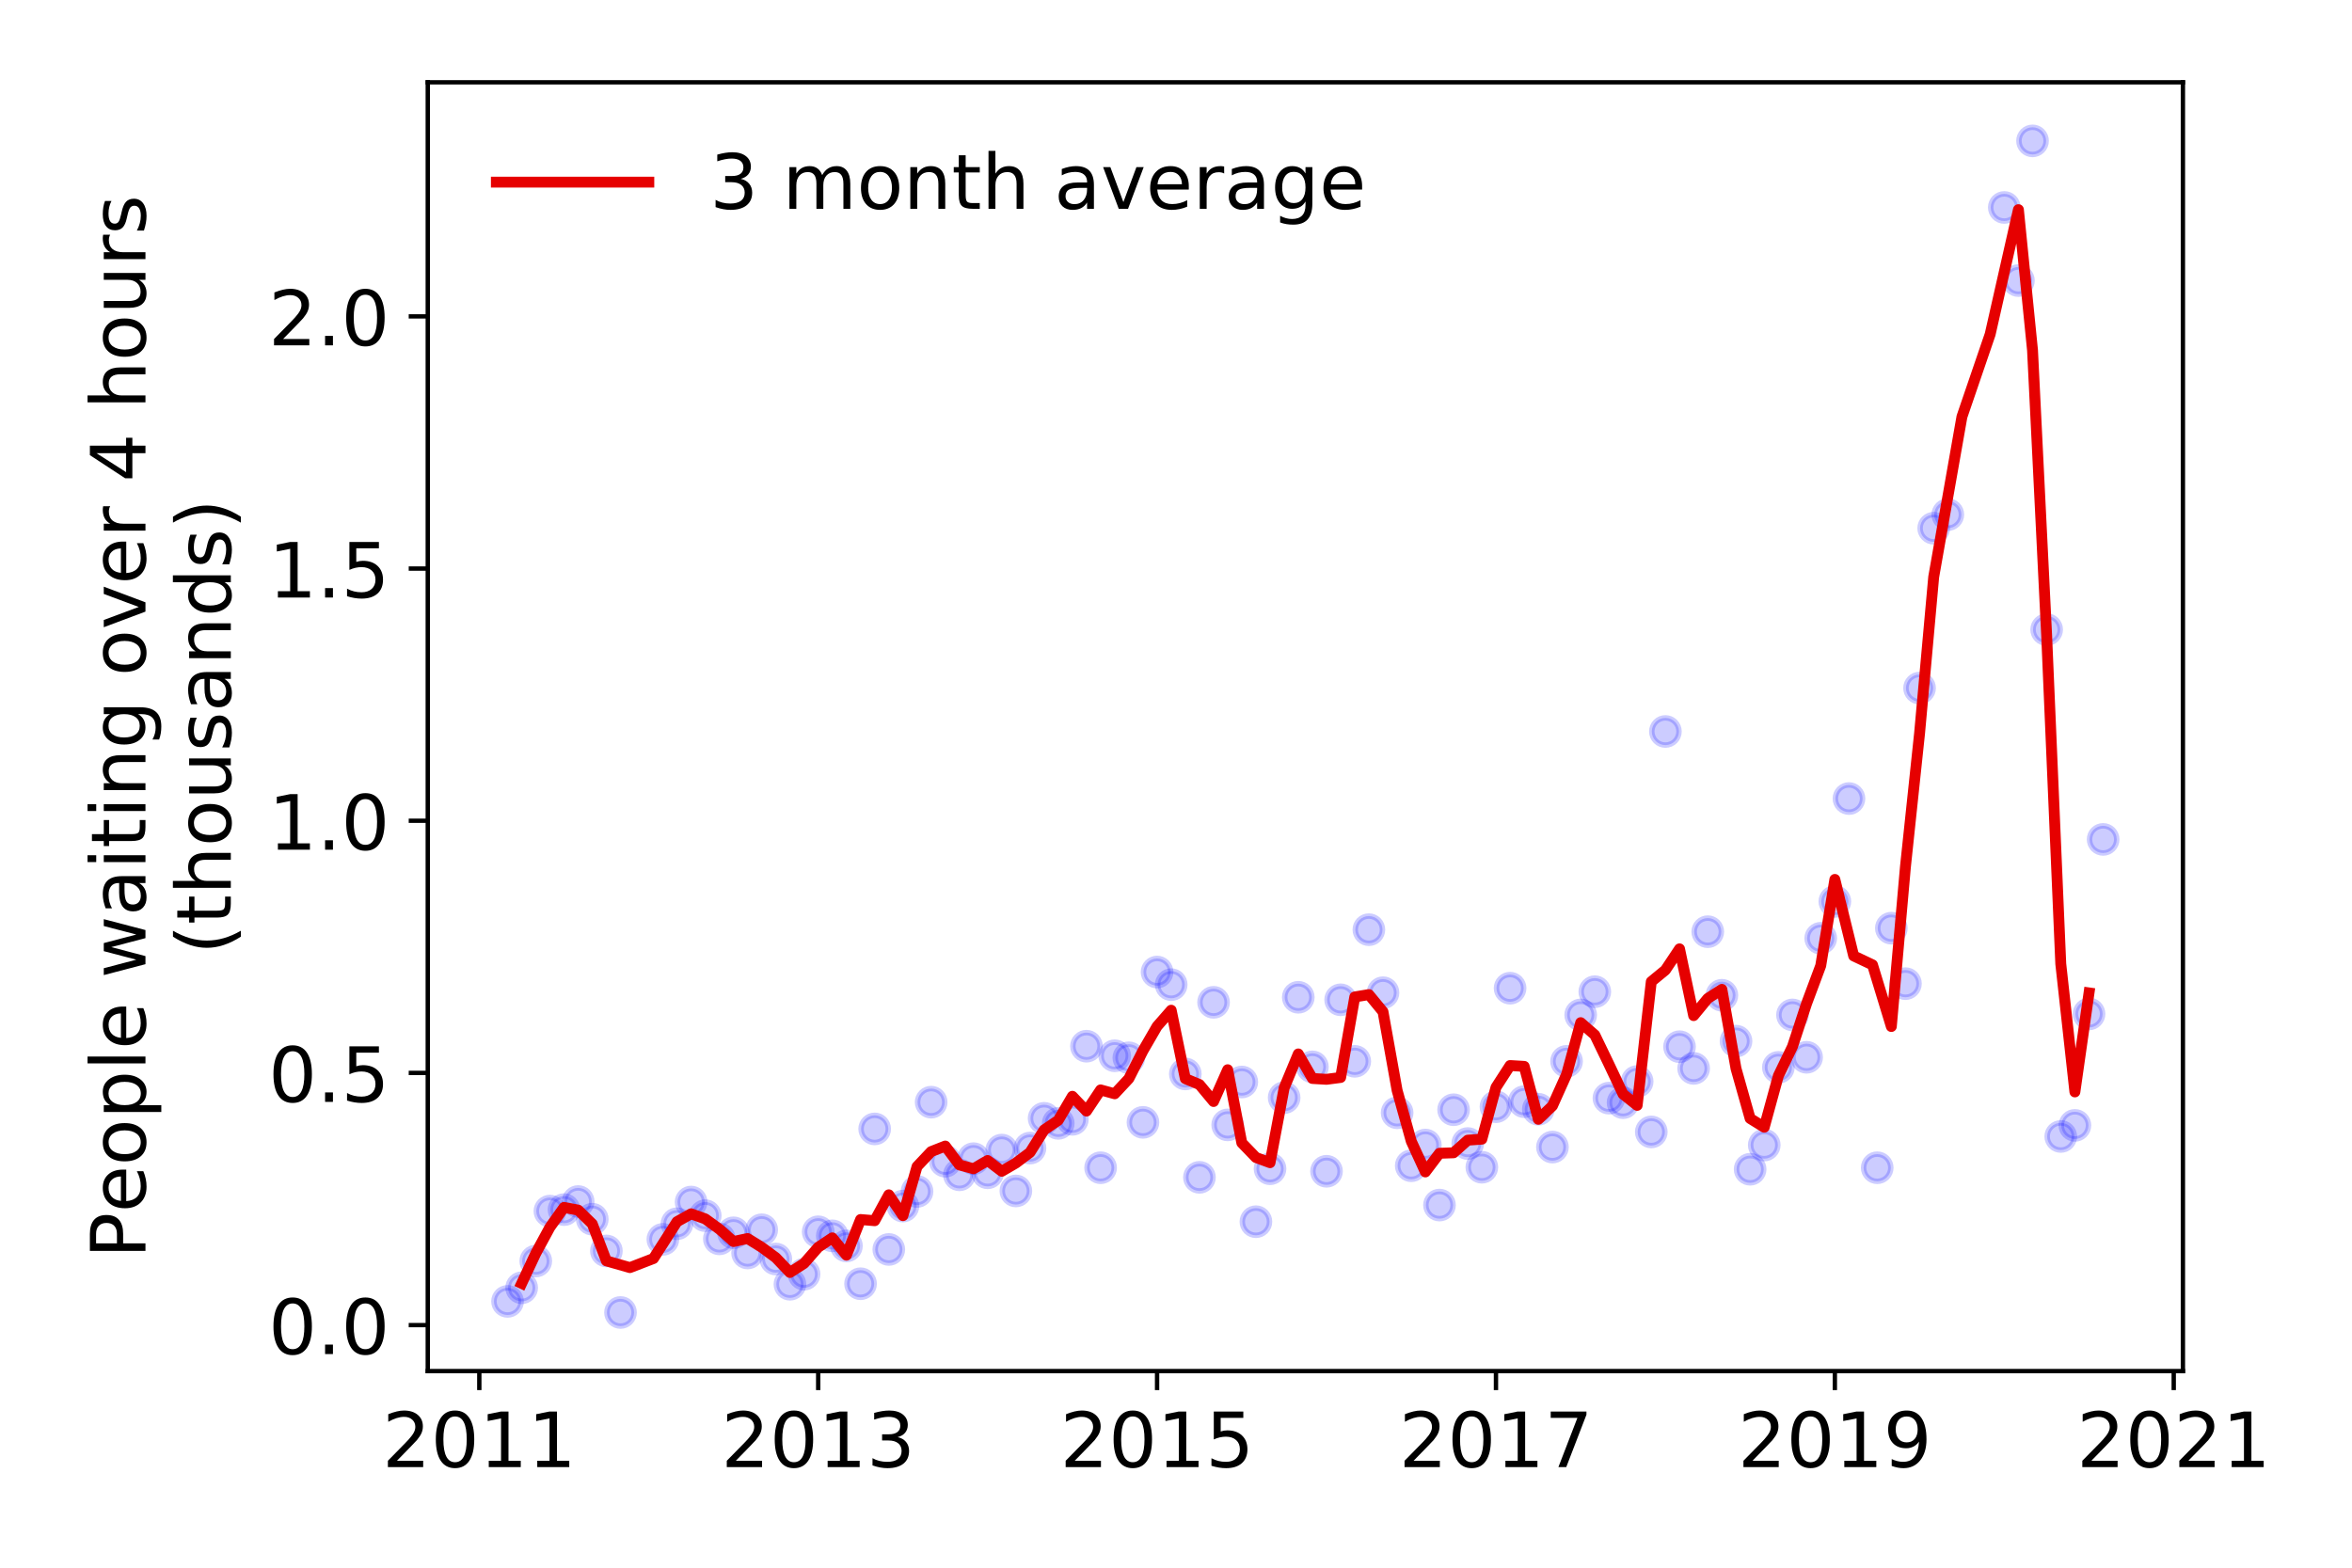 <?xml version="1.0" encoding="utf-8" standalone="no"?>
<!DOCTYPE svg PUBLIC "-//W3C//DTD SVG 1.1//EN"
  "http://www.w3.org/Graphics/SVG/1.1/DTD/svg11.dtd">
<!-- Created with matplotlib (https://matplotlib.org/) -->
<svg height="288pt" version="1.1" viewBox="0 0 432 288" width="432pt" xmlns="http://www.w3.org/2000/svg" xmlns:xlink="http://www.w3.org/1999/xlink">
 <defs>
  <style type="text/css">
*{stroke-linecap:butt;stroke-linejoin:round;}
  </style>
 </defs>
 <g id="figure_1">
  <g id="patch_1">
   <path d="M 0 288 
L 432 288 
L 432 0 
L 0 0 
z
" style="fill:#ffffff;"/>
  </g>
  <g id="axes_1">
   <g id="patch_2">
    <path d="M 78.57 251.88 
L 400.943 251.88 
L 400.943 15.12 
L 78.57 15.12 
z
" style="fill:#ffffff;"/>
   </g>
   <g id="matplotlib.axis_1">
    <g id="xtick_1">
     <g id="line2d_1">
      <defs>
       <path d="M 0 0 
L 0 3.5 
" id="mfd1fd89245" style="stroke:#000000;stroke-width:0.8;"/>
      </defs>
      <g>
       <use style="stroke:#000000;stroke-width:0.8;" x="88.036" xlink:href="#mfd1fd89245" y="251.88"/>
      </g>
     </g>
     <g id="text_1">
      <!-- 2011 -->
      <defs>
       <path d="M 19.188 8.297 
L 53.609 8.297 
L 53.609 0 
L 7.328 0 
L 7.328 8.297 
Q 12.938 14.109 22.625 23.891 
Q 32.328 33.688 34.812 36.531 
Q 39.547 41.844 41.422 45.531 
Q 43.312 49.219 43.312 52.781 
Q 43.312 58.594 39.234 62.25 
Q 35.156 65.922 28.609 65.922 
Q 23.969 65.922 18.812 64.312 
Q 13.672 62.703 7.812 59.422 
L 7.812 69.391 
Q 13.766 71.781 18.938 73 
Q 24.125 74.219 28.422 74.219 
Q 39.75 74.219 46.484 68.547 
Q 53.219 62.891 53.219 53.422 
Q 53.219 48.922 51.531 44.891 
Q 49.859 40.875 45.406 35.406 
Q 44.188 33.984 37.641 27.219 
Q 31.109 20.453 19.188 8.297 
z
" id="DejaVuSans-50"/>
       <path d="M 31.781 66.406 
Q 24.172 66.406 20.328 58.906 
Q 16.5 51.422 16.5 36.375 
Q 16.5 21.391 20.328 13.891 
Q 24.172 6.391 31.781 6.391 
Q 39.453 6.391 43.281 13.891 
Q 47.125 21.391 47.125 36.375 
Q 47.125 51.422 43.281 58.906 
Q 39.453 66.406 31.781 66.406 
z
M 31.781 74.219 
Q 44.047 74.219 50.516 64.516 
Q 56.984 54.828 56.984 36.375 
Q 56.984 17.969 50.516 8.266 
Q 44.047 -1.422 31.781 -1.422 
Q 19.531 -1.422 13.062 8.266 
Q 6.594 17.969 6.594 36.375 
Q 6.594 54.828 13.062 64.516 
Q 19.531 74.219 31.781 74.219 
z
" id="DejaVuSans-48"/>
       <path d="M 12.406 8.297 
L 28.516 8.297 
L 28.516 63.922 
L 10.984 60.406 
L 10.984 69.391 
L 28.422 72.906 
L 38.281 72.906 
L 38.281 8.297 
L 54.391 8.297 
L 54.391 0 
L 12.406 0 
z
" id="DejaVuSans-49"/>
      </defs>
      <g transform="translate(70.221 269.518)scale(0.14 -0.14)">
       <use xlink:href="#DejaVuSans-50"/>
       <use x="63.623" xlink:href="#DejaVuSans-48"/>
       <use x="127.246" xlink:href="#DejaVuSans-49"/>
       <use x="190.869" xlink:href="#DejaVuSans-49"/>
      </g>
     </g>
    </g>
    <g id="xtick_2">
     <g id="line2d_2">
      <g>
       <use style="stroke:#000000;stroke-width:0.8;" x="150.281" xlink:href="#mfd1fd89245" y="251.88"/>
      </g>
     </g>
     <g id="text_2">
      <!-- 2013 -->
      <defs>
       <path d="M 40.578 39.312 
Q 47.656 37.797 51.625 33 
Q 55.609 28.219 55.609 21.188 
Q 55.609 10.406 48.188 4.484 
Q 40.766 -1.422 27.094 -1.422 
Q 22.516 -1.422 17.656 -0.516 
Q 12.797 0.391 7.625 2.203 
L 7.625 11.719 
Q 11.719 9.328 16.594 8.109 
Q 21.484 6.891 26.812 6.891 
Q 36.078 6.891 40.938 10.547 
Q 45.797 14.203 45.797 21.188 
Q 45.797 27.641 41.281 31.266 
Q 36.766 34.906 28.719 34.906 
L 20.219 34.906 
L 20.219 43.016 
L 29.109 43.016 
Q 36.375 43.016 40.234 45.922 
Q 44.094 48.828 44.094 54.297 
Q 44.094 59.906 40.109 62.906 
Q 36.141 65.922 28.719 65.922 
Q 24.656 65.922 20.016 65.031 
Q 15.375 64.156 9.812 62.312 
L 9.812 71.094 
Q 15.438 72.656 20.344 73.438 
Q 25.25 74.219 29.594 74.219 
Q 40.828 74.219 47.359 69.109 
Q 53.906 64.016 53.906 55.328 
Q 53.906 49.266 50.438 45.094 
Q 46.969 40.922 40.578 39.312 
z
" id="DejaVuSans-51"/>
      </defs>
      <g transform="translate(132.466 269.518)scale(0.14 -0.14)">
       <use xlink:href="#DejaVuSans-50"/>
       <use x="63.623" xlink:href="#DejaVuSans-48"/>
       <use x="127.246" xlink:href="#DejaVuSans-49"/>
       <use x="190.869" xlink:href="#DejaVuSans-51"/>
      </g>
     </g>
    </g>
    <g id="xtick_3">
     <g id="line2d_3">
      <g>
       <use style="stroke:#000000;stroke-width:0.8;" x="212.525" xlink:href="#mfd1fd89245" y="251.88"/>
      </g>
     </g>
     <g id="text_3">
      <!-- 2015 -->
      <defs>
       <path d="M 10.797 72.906 
L 49.516 72.906 
L 49.516 64.594 
L 19.828 64.594 
L 19.828 46.734 
Q 21.969 47.469 24.109 47.828 
Q 26.266 48.188 28.422 48.188 
Q 40.625 48.188 47.75 41.5 
Q 54.891 34.812 54.891 23.391 
Q 54.891 11.625 47.562 5.094 
Q 40.234 -1.422 26.906 -1.422 
Q 22.312 -1.422 17.547 -0.641 
Q 12.797 0.141 7.719 1.703 
L 7.719 11.625 
Q 12.109 9.234 16.797 8.062 
Q 21.484 6.891 26.703 6.891 
Q 35.156 6.891 40.078 11.328 
Q 45.016 15.766 45.016 23.391 
Q 45.016 31 40.078 35.438 
Q 35.156 39.891 26.703 39.891 
Q 22.75 39.891 18.812 39.016 
Q 14.891 38.141 10.797 36.281 
z
" id="DejaVuSans-53"/>
      </defs>
      <g transform="translate(194.71 269.518)scale(0.14 -0.14)">
       <use xlink:href="#DejaVuSans-50"/>
       <use x="63.623" xlink:href="#DejaVuSans-48"/>
       <use x="127.246" xlink:href="#DejaVuSans-49"/>
       <use x="190.869" xlink:href="#DejaVuSans-53"/>
      </g>
     </g>
    </g>
    <g id="xtick_4">
     <g id="line2d_4">
      <g>
       <use style="stroke:#000000;stroke-width:0.8;" x="274.769" xlink:href="#mfd1fd89245" y="251.88"/>
      </g>
     </g>
     <g id="text_4">
      <!-- 2017 -->
      <defs>
       <path d="M 8.203 72.906 
L 55.078 72.906 
L 55.078 68.703 
L 28.609 0 
L 18.312 0 
L 43.219 64.594 
L 8.203 64.594 
z
" id="DejaVuSans-55"/>
      </defs>
      <g transform="translate(256.954 269.518)scale(0.14 -0.14)">
       <use xlink:href="#DejaVuSans-50"/>
       <use x="63.623" xlink:href="#DejaVuSans-48"/>
       <use x="127.246" xlink:href="#DejaVuSans-49"/>
       <use x="190.869" xlink:href="#DejaVuSans-55"/>
      </g>
     </g>
    </g>
    <g id="xtick_5">
     <g id="line2d_5">
      <g>
       <use style="stroke:#000000;stroke-width:0.8;" x="337.013" xlink:href="#mfd1fd89245" y="251.88"/>
      </g>
     </g>
     <g id="text_5">
      <!-- 2019 -->
      <defs>
       <path d="M 10.984 1.516 
L 10.984 10.5 
Q 14.703 8.734 18.5 7.812 
Q 22.312 6.891 25.984 6.891 
Q 35.75 6.891 40.891 13.453 
Q 46.047 20.016 46.781 33.406 
Q 43.953 29.203 39.594 26.953 
Q 35.25 24.703 29.984 24.703 
Q 19.047 24.703 12.672 31.312 
Q 6.297 37.938 6.297 49.422 
Q 6.297 60.641 12.938 67.422 
Q 19.578 74.219 30.609 74.219 
Q 43.266 74.219 49.922 64.516 
Q 56.594 54.828 56.594 36.375 
Q 56.594 19.141 48.406 8.859 
Q 40.234 -1.422 26.422 -1.422 
Q 22.703 -1.422 18.891 -0.688 
Q 15.094 0.047 10.984 1.516 
z
M 30.609 32.422 
Q 37.25 32.422 41.125 36.953 
Q 45.016 41.5 45.016 49.422 
Q 45.016 57.281 41.125 61.844 
Q 37.25 66.406 30.609 66.406 
Q 23.969 66.406 20.094 61.844 
Q 16.219 57.281 16.219 49.422 
Q 16.219 41.5 20.094 36.953 
Q 23.969 32.422 30.609 32.422 
z
" id="DejaVuSans-57"/>
      </defs>
      <g transform="translate(319.198 269.518)scale(0.14 -0.14)">
       <use xlink:href="#DejaVuSans-50"/>
       <use x="63.623" xlink:href="#DejaVuSans-48"/>
       <use x="127.246" xlink:href="#DejaVuSans-49"/>
       <use x="190.869" xlink:href="#DejaVuSans-57"/>
      </g>
     </g>
    </g>
    <g id="xtick_6">
     <g id="line2d_6">
      <g>
       <use style="stroke:#000000;stroke-width:0.8;" x="399.257" xlink:href="#mfd1fd89245" y="251.88"/>
      </g>
     </g>
     <g id="text_6">
      <!-- 2021 -->
      <g transform="translate(381.442 269.518)scale(0.14 -0.14)">
       <use xlink:href="#DejaVuSans-50"/>
       <use x="63.623" xlink:href="#DejaVuSans-48"/>
       <use x="127.246" xlink:href="#DejaVuSans-50"/>
       <use x="190.869" xlink:href="#DejaVuSans-49"/>
      </g>
     </g>
    </g>
   </g>
   <g id="matplotlib.axis_2">
    <g id="ytick_1">
     <g id="line2d_7">
      <defs>
       <path d="M 0 0 
L -3.5 0 
" id="mcc44b2d592" style="stroke:#000000;stroke-width:0.8;"/>
      </defs>
      <g>
       <use style="stroke:#000000;stroke-width:0.8;" x="78.57" xlink:href="#mcc44b2d592" y="243.435"/>
      </g>
     </g>
     <g id="text_7">
      <!-- 0.0 -->
      <defs>
       <path d="M 10.688 12.406 
L 21 12.406 
L 21 0 
L 10.688 0 
z
" id="DejaVuSans-46"/>
      </defs>
      <g transform="translate(49.306 248.753)scale(0.14 -0.14)">
       <use xlink:href="#DejaVuSans-48"/>
       <use x="63.623" xlink:href="#DejaVuSans-46"/>
       <use x="95.41" xlink:href="#DejaVuSans-48"/>
      </g>
     </g>
    </g>
    <g id="ytick_2">
     <g id="line2d_8">
      <g>
       <use style="stroke:#000000;stroke-width:0.8;" x="78.57" xlink:href="#mcc44b2d592" y="197.107"/>
      </g>
     </g>
     <g id="text_8">
      <!-- 0.5 -->
      <g transform="translate(49.306 202.426)scale(0.14 -0.14)">
       <use xlink:href="#DejaVuSans-48"/>
       <use x="63.623" xlink:href="#DejaVuSans-46"/>
       <use x="95.41" xlink:href="#DejaVuSans-53"/>
      </g>
     </g>
    </g>
    <g id="ytick_3">
     <g id="line2d_9">
      <g>
       <use style="stroke:#000000;stroke-width:0.8;" x="78.57" xlink:href="#mcc44b2d592" y="150.78"/>
      </g>
     </g>
     <g id="text_9">
      <!-- 1.0 -->
      <g transform="translate(49.306 156.099)scale(0.14 -0.14)">
       <use xlink:href="#DejaVuSans-49"/>
       <use x="63.623" xlink:href="#DejaVuSans-46"/>
       <use x="95.41" xlink:href="#DejaVuSans-48"/>
      </g>
     </g>
    </g>
    <g id="ytick_4">
     <g id="line2d_10">
      <g>
       <use style="stroke:#000000;stroke-width:0.8;" x="78.57" xlink:href="#mcc44b2d592" y="104.453"/>
      </g>
     </g>
     <g id="text_10">
      <!-- 1.5 -->
      <g transform="translate(49.306 109.772)scale(0.14 -0.14)">
       <use xlink:href="#DejaVuSans-49"/>
       <use x="63.623" xlink:href="#DejaVuSans-46"/>
       <use x="95.41" xlink:href="#DejaVuSans-53"/>
      </g>
     </g>
    </g>
    <g id="ytick_5">
     <g id="line2d_11">
      <g>
       <use style="stroke:#000000;stroke-width:0.8;" x="78.57" xlink:href="#mcc44b2d592" y="58.126"/>
      </g>
     </g>
     <g id="text_11">
      <!-- 2.0 -->
      <g transform="translate(49.306 63.444)scale(0.14 -0.14)">
       <use xlink:href="#DejaVuSans-50"/>
       <use x="63.623" xlink:href="#DejaVuSans-46"/>
       <use x="95.41" xlink:href="#DejaVuSans-48"/>
      </g>
     </g>
    </g>
    <g id="text_12">
     <!-- People waiting over 4 hours -->
     <defs>
      <path d="M 19.672 64.797 
L 19.672 37.406 
L 32.078 37.406 
Q 38.969 37.406 42.719 40.969 
Q 46.484 44.531 46.484 51.125 
Q 46.484 57.672 42.719 61.234 
Q 38.969 64.797 32.078 64.797 
z
M 9.812 72.906 
L 32.078 72.906 
Q 44.344 72.906 50.609 67.359 
Q 56.891 61.812 56.891 51.125 
Q 56.891 40.328 50.609 34.812 
Q 44.344 29.297 32.078 29.297 
L 19.672 29.297 
L 19.672 0 
L 9.812 0 
z
" id="DejaVuSans-80"/>
      <path d="M 56.203 29.594 
L 56.203 25.203 
L 14.891 25.203 
Q 15.484 15.922 20.484 11.062 
Q 25.484 6.203 34.422 6.203 
Q 39.594 6.203 44.453 7.469 
Q 49.312 8.734 54.109 11.281 
L 54.109 2.781 
Q 49.266 0.734 44.188 -0.344 
Q 39.109 -1.422 33.891 -1.422 
Q 20.797 -1.422 13.156 6.188 
Q 5.516 13.812 5.516 26.812 
Q 5.516 40.234 12.766 48.109 
Q 20.016 56 32.328 56 
Q 43.359 56 49.781 48.891 
Q 56.203 41.797 56.203 29.594 
z
M 47.219 32.234 
Q 47.125 39.594 43.094 43.984 
Q 39.062 48.391 32.422 48.391 
Q 24.906 48.391 20.391 44.141 
Q 15.875 39.891 15.188 32.172 
z
" id="DejaVuSans-101"/>
      <path d="M 30.609 48.391 
Q 23.391 48.391 19.188 42.75 
Q 14.984 37.109 14.984 27.297 
Q 14.984 17.484 19.156 11.844 
Q 23.344 6.203 30.609 6.203 
Q 37.797 6.203 41.984 11.859 
Q 46.188 17.531 46.188 27.297 
Q 46.188 37.016 41.984 42.703 
Q 37.797 48.391 30.609 48.391 
z
M 30.609 56 
Q 42.328 56 49.016 48.375 
Q 55.719 40.766 55.719 27.297 
Q 55.719 13.875 49.016 6.219 
Q 42.328 -1.422 30.609 -1.422 
Q 18.844 -1.422 12.172 6.219 
Q 5.516 13.875 5.516 27.297 
Q 5.516 40.766 12.172 48.375 
Q 18.844 56 30.609 56 
z
" id="DejaVuSans-111"/>
      <path d="M 18.109 8.203 
L 18.109 -20.797 
L 9.078 -20.797 
L 9.078 54.688 
L 18.109 54.688 
L 18.109 46.391 
Q 20.953 51.266 25.266 53.625 
Q 29.594 56 35.594 56 
Q 45.562 56 51.781 48.094 
Q 58.016 40.188 58.016 27.297 
Q 58.016 14.406 51.781 6.484 
Q 45.562 -1.422 35.594 -1.422 
Q 29.594 -1.422 25.266 0.953 
Q 20.953 3.328 18.109 8.203 
z
M 48.688 27.297 
Q 48.688 37.203 44.609 42.844 
Q 40.531 48.484 33.406 48.484 
Q 26.266 48.484 22.188 42.844 
Q 18.109 37.203 18.109 27.297 
Q 18.109 17.391 22.188 11.75 
Q 26.266 6.109 33.406 6.109 
Q 40.531 6.109 44.609 11.75 
Q 48.688 17.391 48.688 27.297 
z
" id="DejaVuSans-112"/>
      <path d="M 9.422 75.984 
L 18.406 75.984 
L 18.406 0 
L 9.422 0 
z
" id="DejaVuSans-108"/>
      <path id="DejaVuSans-32"/>
      <path d="M 4.203 54.688 
L 13.188 54.688 
L 24.422 12.016 
L 35.594 54.688 
L 46.188 54.688 
L 57.422 12.016 
L 68.609 54.688 
L 77.594 54.688 
L 63.281 0 
L 52.688 0 
L 40.922 44.828 
L 29.109 0 
L 18.5 0 
z
" id="DejaVuSans-119"/>
      <path d="M 34.281 27.484 
Q 23.391 27.484 19.188 25 
Q 14.984 22.516 14.984 16.5 
Q 14.984 11.719 18.141 8.906 
Q 21.297 6.109 26.703 6.109 
Q 34.188 6.109 38.703 11.406 
Q 43.219 16.703 43.219 25.484 
L 43.219 27.484 
z
M 52.203 31.203 
L 52.203 0 
L 43.219 0 
L 43.219 8.297 
Q 40.141 3.328 35.547 0.953 
Q 30.953 -1.422 24.312 -1.422 
Q 15.922 -1.422 10.953 3.297 
Q 6 8.016 6 15.922 
Q 6 25.141 12.172 29.828 
Q 18.359 34.516 30.609 34.516 
L 43.219 34.516 
L 43.219 35.406 
Q 43.219 41.609 39.141 45 
Q 35.062 48.391 27.688 48.391 
Q 23 48.391 18.547 47.266 
Q 14.109 46.141 10.016 43.891 
L 10.016 52.203 
Q 14.938 54.109 19.578 55.047 
Q 24.219 56 28.609 56 
Q 40.484 56 46.344 49.844 
Q 52.203 43.703 52.203 31.203 
z
" id="DejaVuSans-97"/>
      <path d="M 9.422 54.688 
L 18.406 54.688 
L 18.406 0 
L 9.422 0 
z
M 9.422 75.984 
L 18.406 75.984 
L 18.406 64.594 
L 9.422 64.594 
z
" id="DejaVuSans-105"/>
      <path d="M 18.312 70.219 
L 18.312 54.688 
L 36.812 54.688 
L 36.812 47.703 
L 18.312 47.703 
L 18.312 18.016 
Q 18.312 11.328 20.141 9.422 
Q 21.969 7.516 27.594 7.516 
L 36.812 7.516 
L 36.812 0 
L 27.594 0 
Q 17.188 0 13.234 3.875 
Q 9.281 7.766 9.281 18.016 
L 9.281 47.703 
L 2.688 47.703 
L 2.688 54.688 
L 9.281 54.688 
L 9.281 70.219 
z
" id="DejaVuSans-116"/>
      <path d="M 54.891 33.016 
L 54.891 0 
L 45.906 0 
L 45.906 32.719 
Q 45.906 40.484 42.875 44.328 
Q 39.844 48.188 33.797 48.188 
Q 26.516 48.188 22.312 43.547 
Q 18.109 38.922 18.109 30.906 
L 18.109 0 
L 9.078 0 
L 9.078 54.688 
L 18.109 54.688 
L 18.109 46.188 
Q 21.344 51.125 25.703 53.562 
Q 30.078 56 35.797 56 
Q 45.219 56 50.047 50.172 
Q 54.891 44.344 54.891 33.016 
z
" id="DejaVuSans-110"/>
      <path d="M 45.406 27.984 
Q 45.406 37.75 41.375 43.109 
Q 37.359 48.484 30.078 48.484 
Q 22.859 48.484 18.828 43.109 
Q 14.797 37.75 14.797 27.984 
Q 14.797 18.266 18.828 12.891 
Q 22.859 7.516 30.078 7.516 
Q 37.359 7.516 41.375 12.891 
Q 45.406 18.266 45.406 27.984 
z
M 54.391 6.781 
Q 54.391 -7.172 48.188 -13.984 
Q 42 -20.797 29.203 -20.797 
Q 24.469 -20.797 20.266 -20.094 
Q 16.062 -19.391 12.109 -17.922 
L 12.109 -9.188 
Q 16.062 -11.328 19.922 -12.344 
Q 23.781 -13.375 27.781 -13.375 
Q 36.625 -13.375 41.016 -8.766 
Q 45.406 -4.156 45.406 5.172 
L 45.406 9.625 
Q 42.625 4.781 38.281 2.391 
Q 33.938 0 27.875 0 
Q 17.828 0 11.672 7.656 
Q 5.516 15.328 5.516 27.984 
Q 5.516 40.672 11.672 48.328 
Q 17.828 56 27.875 56 
Q 33.938 56 38.281 53.609 
Q 42.625 51.219 45.406 46.391 
L 45.406 54.688 
L 54.391 54.688 
z
" id="DejaVuSans-103"/>
      <path d="M 2.984 54.688 
L 12.5 54.688 
L 29.594 8.797 
L 46.688 54.688 
L 56.203 54.688 
L 35.688 0 
L 23.484 0 
z
" id="DejaVuSans-118"/>
      <path d="M 41.109 46.297 
Q 39.594 47.172 37.812 47.578 
Q 36.031 48 33.891 48 
Q 26.266 48 22.188 43.047 
Q 18.109 38.094 18.109 28.812 
L 18.109 0 
L 9.078 0 
L 9.078 54.688 
L 18.109 54.688 
L 18.109 46.188 
Q 20.953 51.172 25.484 53.578 
Q 30.031 56 36.531 56 
Q 37.453 56 38.578 55.875 
Q 39.703 55.766 41.062 55.516 
z
" id="DejaVuSans-114"/>
      <path d="M 37.797 64.312 
L 12.891 25.391 
L 37.797 25.391 
z
M 35.203 72.906 
L 47.609 72.906 
L 47.609 25.391 
L 58.016 25.391 
L 58.016 17.188 
L 47.609 17.188 
L 47.609 0 
L 37.797 0 
L 37.797 17.188 
L 4.891 17.188 
L 4.891 26.703 
z
" id="DejaVuSans-52"/>
      <path d="M 54.891 33.016 
L 54.891 0 
L 45.906 0 
L 45.906 32.719 
Q 45.906 40.484 42.875 44.328 
Q 39.844 48.188 33.797 48.188 
Q 26.516 48.188 22.312 43.547 
Q 18.109 38.922 18.109 30.906 
L 18.109 0 
L 9.078 0 
L 9.078 75.984 
L 18.109 75.984 
L 18.109 46.188 
Q 21.344 51.125 25.703 53.562 
Q 30.078 56 35.797 56 
Q 45.219 56 50.047 50.172 
Q 54.891 44.344 54.891 33.016 
z
" id="DejaVuSans-104"/>
      <path d="M 8.5 21.578 
L 8.5 54.688 
L 17.484 54.688 
L 17.484 21.922 
Q 17.484 14.156 20.5 10.266 
Q 23.531 6.391 29.594 6.391 
Q 36.859 6.391 41.078 11.031 
Q 45.312 15.672 45.312 23.688 
L 45.312 54.688 
L 54.297 54.688 
L 54.297 0 
L 45.312 0 
L 45.312 8.406 
Q 42.047 3.422 37.719 1 
Q 33.406 -1.422 27.688 -1.422 
Q 18.266 -1.422 13.375 4.438 
Q 8.5 10.297 8.5 21.578 
z
M 31.109 56 
z
" id="DejaVuSans-117"/>
      <path d="M 44.281 53.078 
L 44.281 44.578 
Q 40.484 46.531 36.375 47.5 
Q 32.281 48.484 27.875 48.484 
Q 21.188 48.484 17.844 46.438 
Q 14.5 44.391 14.5 40.281 
Q 14.5 37.156 16.891 35.375 
Q 19.281 33.594 26.516 31.984 
L 29.594 31.297 
Q 39.156 29.25 43.188 25.516 
Q 47.219 21.781 47.219 15.094 
Q 47.219 7.469 41.188 3.016 
Q 35.156 -1.422 24.609 -1.422 
Q 20.219 -1.422 15.453 -0.562 
Q 10.688 0.297 5.422 2 
L 5.422 11.281 
Q 10.406 8.688 15.234 7.391 
Q 20.062 6.109 24.812 6.109 
Q 31.156 6.109 34.562 8.281 
Q 37.984 10.453 37.984 14.406 
Q 37.984 18.062 35.516 20.016 
Q 33.062 21.969 24.703 23.781 
L 21.578 24.516 
Q 13.234 26.266 9.516 29.906 
Q 5.812 33.547 5.812 39.891 
Q 5.812 47.609 11.281 51.797 
Q 16.75 56 26.812 56 
Q 31.781 56 36.172 55.266 
Q 40.578 54.547 44.281 53.078 
z
" id="DejaVuSans-115"/>
     </defs>
     <g transform="translate(26.717 231.175)rotate(-90)scale(0.14 -0.14)">
      <use xlink:href="#DejaVuSans-80"/>
      <use x="60.256" xlink:href="#DejaVuSans-101"/>
      <use x="121.779" xlink:href="#DejaVuSans-111"/>
      <use x="182.961" xlink:href="#DejaVuSans-112"/>
      <use x="246.438" xlink:href="#DejaVuSans-108"/>
      <use x="274.221" xlink:href="#DejaVuSans-101"/>
      <use x="335.744" xlink:href="#DejaVuSans-32"/>
      <use x="367.531" xlink:href="#DejaVuSans-119"/>
      <use x="449.318" xlink:href="#DejaVuSans-97"/>
      <use x="510.598" xlink:href="#DejaVuSans-105"/>
      <use x="538.381" xlink:href="#DejaVuSans-116"/>
      <use x="577.59" xlink:href="#DejaVuSans-105"/>
      <use x="605.373" xlink:href="#DejaVuSans-110"/>
      <use x="668.752" xlink:href="#DejaVuSans-103"/>
      <use x="732.229" xlink:href="#DejaVuSans-32"/>
      <use x="764.016" xlink:href="#DejaVuSans-111"/>
      <use x="825.197" xlink:href="#DejaVuSans-118"/>
      <use x="884.377" xlink:href="#DejaVuSans-101"/>
      <use x="945.9" xlink:href="#DejaVuSans-114"/>
      <use x="987.014" xlink:href="#DejaVuSans-32"/>
      <use x="1018.801" xlink:href="#DejaVuSans-52"/>
      <use x="1082.424" xlink:href="#DejaVuSans-32"/>
      <use x="1114.211" xlink:href="#DejaVuSans-104"/>
      <use x="1177.59" xlink:href="#DejaVuSans-111"/>
      <use x="1238.771" xlink:href="#DejaVuSans-117"/>
      <use x="1302.15" xlink:href="#DejaVuSans-114"/>
      <use x="1343.264" xlink:href="#DejaVuSans-115"/>
     </g>
     <!-- (thousands) -->
     <defs>
      <path d="M 31 75.875 
Q 24.469 64.656 21.281 53.656 
Q 18.109 42.672 18.109 31.391 
Q 18.109 20.125 21.312 9.062 
Q 24.516 -2 31 -13.188 
L 23.188 -13.188 
Q 15.875 -1.703 12.234 9.375 
Q 8.594 20.453 8.594 31.391 
Q 8.594 42.281 12.203 53.312 
Q 15.828 64.359 23.188 75.875 
z
" id="DejaVuSans-40"/>
      <path d="M 45.406 46.391 
L 45.406 75.984 
L 54.391 75.984 
L 54.391 0 
L 45.406 0 
L 45.406 8.203 
Q 42.578 3.328 38.25 0.953 
Q 33.938 -1.422 27.875 -1.422 
Q 17.969 -1.422 11.734 6.484 
Q 5.516 14.406 5.516 27.297 
Q 5.516 40.188 11.734 48.094 
Q 17.969 56 27.875 56 
Q 33.938 56 38.25 53.625 
Q 42.578 51.266 45.406 46.391 
z
M 14.797 27.297 
Q 14.797 17.391 18.875 11.75 
Q 22.953 6.109 30.078 6.109 
Q 37.203 6.109 41.297 11.75 
Q 45.406 17.391 45.406 27.297 
Q 45.406 37.203 41.297 42.844 
Q 37.203 48.484 30.078 48.484 
Q 22.953 48.484 18.875 42.844 
Q 14.797 37.203 14.797 27.297 
z
" id="DejaVuSans-100"/>
      <path d="M 8.016 75.875 
L 15.828 75.875 
Q 23.141 64.359 26.781 53.312 
Q 30.422 42.281 30.422 31.391 
Q 30.422 20.453 26.781 9.375 
Q 23.141 -1.703 15.828 -13.188 
L 8.016 -13.188 
Q 14.5 -2 17.703 9.062 
Q 20.906 20.125 20.906 31.391 
Q 20.906 42.672 17.703 53.656 
Q 14.5 64.656 8.016 75.875 
z
" id="DejaVuSans-41"/>
     </defs>
     <g transform="translate(42.394 175.325)rotate(-90)scale(0.14 -0.14)">
      <use xlink:href="#DejaVuSans-40"/>
      <use x="39.014" xlink:href="#DejaVuSans-116"/>
      <use x="78.223" xlink:href="#DejaVuSans-104"/>
      <use x="141.602" xlink:href="#DejaVuSans-111"/>
      <use x="202.783" xlink:href="#DejaVuSans-117"/>
      <use x="266.162" xlink:href="#DejaVuSans-115"/>
      <use x="318.262" xlink:href="#DejaVuSans-97"/>
      <use x="379.541" xlink:href="#DejaVuSans-110"/>
      <use x="442.92" xlink:href="#DejaVuSans-100"/>
      <use x="506.396" xlink:href="#DejaVuSans-115"/>
      <use x="558.496" xlink:href="#DejaVuSans-41"/>
     </g>
    </g>
   </g>
   <g id="line2d_12">
    <defs>
     <path d="M 0 2.5 
C 0.663 2.5 1.299 2.237 1.768 1.768 
C 2.237 1.299 2.5 0.663 2.5 0 
C 2.5 -0.663 2.237 -1.299 1.768 -1.768 
C 1.299 -2.237 0.663 -2.5 0 -2.5 
C -0.663 -2.5 -1.299 -2.237 -1.768 -1.768 
C -2.237 -1.299 -2.5 -0.663 -2.5 0 
C -2.5 0.663 -2.237 1.299 -1.768 1.768 
C -1.299 2.237 -0.663 2.5 0 2.5 
z
" id="mb1b4ad71a5" style="stroke:#0000ff;stroke-opacity:0.2;"/>
    </defs>
    <g clip-path="url(#pf789585497)">
     <use style="fill:#0000ff;fill-opacity:0.2;stroke:#0000ff;stroke-opacity:0.2;" x="386.29" xlink:href="#mb1b4ad71a5" y="154.208"/>
     <use style="fill:#0000ff;fill-opacity:0.2;stroke:#0000ff;stroke-opacity:0.2;" x="383.696" xlink:href="#mb1b4ad71a5" y="186.267"/>
     <use style="fill:#0000ff;fill-opacity:0.2;stroke:#0000ff;stroke-opacity:0.2;" x="381.103" xlink:href="#mb1b4ad71a5" y="206.743"/>
     <use style="fill:#0000ff;fill-opacity:0.2;stroke:#0000ff;stroke-opacity:0.2;" x="378.509" xlink:href="#mb1b4ad71a5" y="208.782"/>
     <use style="fill:#0000ff;fill-opacity:0.2;stroke:#0000ff;stroke-opacity:0.2;" x="375.916" xlink:href="#mb1b4ad71a5" y="115.664"/>
     <use style="fill:#0000ff;fill-opacity:0.2;stroke:#0000ff;stroke-opacity:0.2;" x="373.322" xlink:href="#mb1b4ad71a5" y="25.882"/>
     <use style="fill:#0000ff;fill-opacity:0.2;stroke:#0000ff;stroke-opacity:0.2;" x="370.729" xlink:href="#mb1b4ad71a5" y="51.547"/>
     <use style="fill:#0000ff;fill-opacity:0.2;stroke:#0000ff;stroke-opacity:0.2;" x="368.135" xlink:href="#mb1b4ad71a5" y="38.112"/>
     <use style="fill:#0000ff;fill-opacity:0.2;stroke:#0000ff;stroke-opacity:0.2;" x="357.761" xlink:href="#mb1b4ad71a5" y="94.539"/>
     <use style="fill:#0000ff;fill-opacity:0.2;stroke:#0000ff;stroke-opacity:0.2;" x="355.168" xlink:href="#mb1b4ad71a5" y="97.04"/>
     <use style="fill:#0000ff;fill-opacity:0.2;stroke:#0000ff;stroke-opacity:0.2;" x="352.574" xlink:href="#mb1b4ad71a5" y="126.412"/>
     <use style="fill:#0000ff;fill-opacity:0.2;stroke:#0000ff;stroke-opacity:0.2;" x="349.981" xlink:href="#mb1b4ad71a5" y="180.707"/>
     <use style="fill:#0000ff;fill-opacity:0.2;stroke:#0000ff;stroke-opacity:0.2;" x="347.387" xlink:href="#mb1b4ad71a5" y="170.515"/>
     <use style="fill:#0000ff;fill-opacity:0.2;stroke:#0000ff;stroke-opacity:0.2;" x="344.794" xlink:href="#mb1b4ad71a5" y="214.526"/>
     <use style="fill:#0000ff;fill-opacity:0.2;stroke:#0000ff;stroke-opacity:0.2;" x="339.607" xlink:href="#mb1b4ad71a5" y="146.703"/>
     <use style="fill:#0000ff;fill-opacity:0.2;stroke:#0000ff;stroke-opacity:0.2;" x="337.013" xlink:href="#mb1b4ad71a5" y="165.605"/>
     <use style="fill:#0000ff;fill-opacity:0.2;stroke:#0000ff;stroke-opacity:0.2;" x="334.42" xlink:href="#mb1b4ad71a5" y="172.369"/>
     <use style="fill:#0000ff;fill-opacity:0.2;stroke:#0000ff;stroke-opacity:0.2;" x="331.826" xlink:href="#mb1b4ad71a5" y="194.235"/>
     <use style="fill:#0000ff;fill-opacity:0.2;stroke:#0000ff;stroke-opacity:0.2;" x="329.233" xlink:href="#mb1b4ad71a5" y="186.452"/>
     <use style="fill:#0000ff;fill-opacity:0.2;stroke:#0000ff;stroke-opacity:0.2;" x="326.639" xlink:href="#mb1b4ad71a5" y="196.088"/>
     <use style="fill:#0000ff;fill-opacity:0.2;stroke:#0000ff;stroke-opacity:0.2;" x="324.046" xlink:href="#mb1b4ad71a5" y="210.357"/>
     <use style="fill:#0000ff;fill-opacity:0.2;stroke:#0000ff;stroke-opacity:0.2;" x="321.452" xlink:href="#mb1b4ad71a5" y="214.804"/>
     <use style="fill:#0000ff;fill-opacity:0.2;stroke:#0000ff;stroke-opacity:0.2;" x="318.859" xlink:href="#mb1b4ad71a5" y="191.27"/>
     <use style="fill:#0000ff;fill-opacity:0.2;stroke:#0000ff;stroke-opacity:0.2;" x="316.265" xlink:href="#mb1b4ad71a5" y="182.839"/>
     <use style="fill:#0000ff;fill-opacity:0.2;stroke:#0000ff;stroke-opacity:0.2;" x="313.672" xlink:href="#mb1b4ad71a5" y="171.164"/>
     <use style="fill:#0000ff;fill-opacity:0.2;stroke:#0000ff;stroke-opacity:0.2;" x="311.078" xlink:href="#mb1b4ad71a5" y="196.273"/>
     <use style="fill:#0000ff;fill-opacity:0.2;stroke:#0000ff;stroke-opacity:0.2;" x="308.485" xlink:href="#mb1b4ad71a5" y="192.289"/>
     <use style="fill:#0000ff;fill-opacity:0.2;stroke:#0000ff;stroke-opacity:0.2;" x="305.891" xlink:href="#mb1b4ad71a5" y="134.38"/>
     <use style="fill:#0000ff;fill-opacity:0.2;stroke:#0000ff;stroke-opacity:0.2;" x="303.298" xlink:href="#mb1b4ad71a5" y="207.948"/>
     <use style="fill:#0000ff;fill-opacity:0.2;stroke:#0000ff;stroke-opacity:0.2;" x="300.704" xlink:href="#mb1b4ad71a5" y="198.682"/>
     <use style="fill:#0000ff;fill-opacity:0.2;stroke:#0000ff;stroke-opacity:0.2;" x="298.111" xlink:href="#mb1b4ad71a5" y="202.574"/>
     <use style="fill:#0000ff;fill-opacity:0.2;stroke:#0000ff;stroke-opacity:0.2;" x="295.517" xlink:href="#mb1b4ad71a5" y="201.74"/>
     <use style="fill:#0000ff;fill-opacity:0.2;stroke:#0000ff;stroke-opacity:0.2;" x="292.924" xlink:href="#mb1b4ad71a5" y="182.19"/>
     <use style="fill:#0000ff;fill-opacity:0.2;stroke:#0000ff;stroke-opacity:0.2;" x="290.33" xlink:href="#mb1b4ad71a5" y="186.452"/>
     <use style="fill:#0000ff;fill-opacity:0.2;stroke:#0000ff;stroke-opacity:0.2;" x="287.737" xlink:href="#mb1b4ad71a5" y="194.976"/>
     <use style="fill:#0000ff;fill-opacity:0.2;stroke:#0000ff;stroke-opacity:0.2;" x="285.143" xlink:href="#mb1b4ad71a5" y="210.728"/>
     <use style="fill:#0000ff;fill-opacity:0.2;stroke:#0000ff;stroke-opacity:0.2;" x="282.55" xlink:href="#mb1b4ad71a5" y="203.778"/>
     <use style="fill:#0000ff;fill-opacity:0.2;stroke:#0000ff;stroke-opacity:0.2;" x="279.956" xlink:href="#mb1b4ad71a5" y="202.389"/>
     <use style="fill:#0000ff;fill-opacity:0.2;stroke:#0000ff;stroke-opacity:0.2;" x="277.363" xlink:href="#mb1b4ad71a5" y="181.541"/>
     <use style="fill:#0000ff;fill-opacity:0.2;stroke:#0000ff;stroke-opacity:0.2;" x="274.769" xlink:href="#mb1b4ad71a5" y="203.315"/>
     <use style="fill:#0000ff;fill-opacity:0.2;stroke:#0000ff;stroke-opacity:0.2;" x="272.176" xlink:href="#mb1b4ad71a5" y="214.434"/>
     <use style="fill:#0000ff;fill-opacity:0.2;stroke:#0000ff;stroke-opacity:0.2;" x="269.582" xlink:href="#mb1b4ad71a5" y="210.079"/>
     <use style="fill:#0000ff;fill-opacity:0.2;stroke:#0000ff;stroke-opacity:0.2;" x="266.988" xlink:href="#mb1b4ad71a5" y="203.871"/>
     <use style="fill:#0000ff;fill-opacity:0.2;stroke:#0000ff;stroke-opacity:0.2;" x="264.395" xlink:href="#mb1b4ad71a5" y="221.383"/>
     <use style="fill:#0000ff;fill-opacity:0.2;stroke:#0000ff;stroke-opacity:0.2;" x="261.801" xlink:href="#mb1b4ad71a5" y="210.357"/>
     <use style="fill:#0000ff;fill-opacity:0.2;stroke:#0000ff;stroke-opacity:0.2;" x="259.208" xlink:href="#mb1b4ad71a5" y="214.156"/>
     <use style="fill:#0000ff;fill-opacity:0.2;stroke:#0000ff;stroke-opacity:0.2;" x="256.614" xlink:href="#mb1b4ad71a5" y="204.427"/>
     <use style="fill:#0000ff;fill-opacity:0.2;stroke:#0000ff;stroke-opacity:0.2;" x="254.021" xlink:href="#mb1b4ad71a5" y="182.375"/>
     <use style="fill:#0000ff;fill-opacity:0.2;stroke:#0000ff;stroke-opacity:0.2;" x="251.427" xlink:href="#mb1b4ad71a5" y="170.793"/>
     <use style="fill:#0000ff;fill-opacity:0.2;stroke:#0000ff;stroke-opacity:0.2;" x="248.834" xlink:href="#mb1b4ad71a5" y="194.976"/>
     <use style="fill:#0000ff;fill-opacity:0.2;stroke:#0000ff;stroke-opacity:0.2;" x="246.24" xlink:href="#mb1b4ad71a5" y="183.672"/>
     <use style="fill:#0000ff;fill-opacity:0.2;stroke:#0000ff;stroke-opacity:0.2;" x="243.647" xlink:href="#mb1b4ad71a5" y="215.175"/>
     <use style="fill:#0000ff;fill-opacity:0.2;stroke:#0000ff;stroke-opacity:0.2;" x="241.053" xlink:href="#mb1b4ad71a5" y="195.995"/>
     <use style="fill:#0000ff;fill-opacity:0.2;stroke:#0000ff;stroke-opacity:0.2;" x="238.46" xlink:href="#mb1b4ad71a5" y="183.209"/>
     <use style="fill:#0000ff;fill-opacity:0.2;stroke:#0000ff;stroke-opacity:0.2;" x="235.866" xlink:href="#mb1b4ad71a5" y="201.647"/>
     <use style="fill:#0000ff;fill-opacity:0.2;stroke:#0000ff;stroke-opacity:0.2;" x="233.273" xlink:href="#mb1b4ad71a5" y="214.712"/>
     <use style="fill:#0000ff;fill-opacity:0.2;stroke:#0000ff;stroke-opacity:0.2;" x="230.679" xlink:href="#mb1b4ad71a5" y="224.44"/>
     <use style="fill:#0000ff;fill-opacity:0.2;stroke:#0000ff;stroke-opacity:0.2;" x="228.086" xlink:href="#mb1b4ad71a5" y="198.775"/>
     <use style="fill:#0000ff;fill-opacity:0.2;stroke:#0000ff;stroke-opacity:0.2;" x="225.492" xlink:href="#mb1b4ad71a5" y="206.651"/>
     <use style="fill:#0000ff;fill-opacity:0.2;stroke:#0000ff;stroke-opacity:0.2;" x="222.899" xlink:href="#mb1b4ad71a5" y="184.136"/>
     <use style="fill:#0000ff;fill-opacity:0.2;stroke:#0000ff;stroke-opacity:0.2;" x="220.305" xlink:href="#mb1b4ad71a5" y="216.287"/>
     <use style="fill:#0000ff;fill-opacity:0.2;stroke:#0000ff;stroke-opacity:0.2;" x="217.712" xlink:href="#mb1b4ad71a5" y="197.293"/>
     <use style="fill:#0000ff;fill-opacity:0.2;stroke:#0000ff;stroke-opacity:0.2;" x="215.118" xlink:href="#mb1b4ad71a5" y="180.893"/>
     <use style="fill:#0000ff;fill-opacity:0.2;stroke:#0000ff;stroke-opacity:0.2;" x="212.525" xlink:href="#mb1b4ad71a5" y="178.576"/>
     <use style="fill:#0000ff;fill-opacity:0.2;stroke:#0000ff;stroke-opacity:0.2;" x="209.931" xlink:href="#mb1b4ad71a5" y="206.187"/>
     <use style="fill:#0000ff;fill-opacity:0.2;stroke:#0000ff;stroke-opacity:0.2;" x="207.338" xlink:href="#mb1b4ad71a5" y="194.328"/>
     <use style="fill:#0000ff;fill-opacity:0.2;stroke:#0000ff;stroke-opacity:0.2;" x="204.744" xlink:href="#mb1b4ad71a5" y="193.957"/>
     <use style="fill:#0000ff;fill-opacity:0.2;stroke:#0000ff;stroke-opacity:0.2;" x="202.151" xlink:href="#mb1b4ad71a5" y="214.526"/>
     <use style="fill:#0000ff;fill-opacity:0.2;stroke:#0000ff;stroke-opacity:0.2;" x="199.557" xlink:href="#mb1b4ad71a5" y="192.197"/>
     <use style="fill:#0000ff;fill-opacity:0.2;stroke:#0000ff;stroke-opacity:0.2;" x="196.964" xlink:href="#mb1b4ad71a5" y="205.632"/>
     <use style="fill:#0000ff;fill-opacity:0.2;stroke:#0000ff;stroke-opacity:0.2;" x="194.37" xlink:href="#mb1b4ad71a5" y="206.373"/>
     <use style="fill:#0000ff;fill-opacity:0.2;stroke:#0000ff;stroke-opacity:0.2;" x="191.777" xlink:href="#mb1b4ad71a5" y="205.446"/>
     <use style="fill:#0000ff;fill-opacity:0.2;stroke:#0000ff;stroke-opacity:0.2;" x="189.183" xlink:href="#mb1b4ad71a5" y="210.913"/>
     <use style="fill:#0000ff;fill-opacity:0.2;stroke:#0000ff;stroke-opacity:0.2;" x="186.59" xlink:href="#mb1b4ad71a5" y="218.788"/>
     <use style="fill:#0000ff;fill-opacity:0.2;stroke:#0000ff;stroke-opacity:0.2;" x="183.996" xlink:href="#mb1b4ad71a5" y="211.283"/>
     <use style="fill:#0000ff;fill-opacity:0.2;stroke:#0000ff;stroke-opacity:0.2;" x="181.403" xlink:href="#mb1b4ad71a5" y="215.453"/>
     <use style="fill:#0000ff;fill-opacity:0.2;stroke:#0000ff;stroke-opacity:0.2;" x="178.809" xlink:href="#mb1b4ad71a5" y="212.859"/>
     <use style="fill:#0000ff;fill-opacity:0.2;stroke:#0000ff;stroke-opacity:0.2;" x="176.216" xlink:href="#mb1b4ad71a5" y="215.824"/>
     <use style="fill:#0000ff;fill-opacity:0.2;stroke:#0000ff;stroke-opacity:0.2;" x="173.622" xlink:href="#mb1b4ad71a5" y="213.322"/>
     <use style="fill:#0000ff;fill-opacity:0.2;stroke:#0000ff;stroke-opacity:0.2;" x="171.029" xlink:href="#mb1b4ad71a5" y="202.481"/>
     <use style="fill:#0000ff;fill-opacity:0.2;stroke:#0000ff;stroke-opacity:0.2;" x="168.435" xlink:href="#mb1b4ad71a5" y="218.881"/>
     <use style="fill:#0000ff;fill-opacity:0.2;stroke:#0000ff;stroke-opacity:0.2;" x="165.842" xlink:href="#mb1b4ad71a5" y="221.568"/>
     <use style="fill:#0000ff;fill-opacity:0.2;stroke:#0000ff;stroke-opacity:0.2;" x="163.248" xlink:href="#mb1b4ad71a5" y="229.536"/>
     <use style="fill:#0000ff;fill-opacity:0.2;stroke:#0000ff;stroke-opacity:0.2;" x="160.655" xlink:href="#mb1b4ad71a5" y="207.392"/>
     <use style="fill:#0000ff;fill-opacity:0.2;stroke:#0000ff;stroke-opacity:0.2;" x="158.061" xlink:href="#mb1b4ad71a5" y="235.837"/>
     <use style="fill:#0000ff;fill-opacity:0.2;stroke:#0000ff;stroke-opacity:0.2;" x="155.468" xlink:href="#mb1b4ad71a5" y="228.888"/>
     <use style="fill:#0000ff;fill-opacity:0.2;stroke:#0000ff;stroke-opacity:0.2;" x="152.874" xlink:href="#mb1b4ad71a5" y="227.035"/>
     <use style="fill:#0000ff;fill-opacity:0.2;stroke:#0000ff;stroke-opacity:0.2;" x="150.281" xlink:href="#mb1b4ad71a5" y="226.293"/>
     <use style="fill:#0000ff;fill-opacity:0.2;stroke:#0000ff;stroke-opacity:0.2;" x="147.687" xlink:href="#mb1b4ad71a5" y="234.076"/>
     <use style="fill:#0000ff;fill-opacity:0.2;stroke:#0000ff;stroke-opacity:0.2;" x="145.094" xlink:href="#mb1b4ad71a5" y="235.93"/>
     <use style="fill:#0000ff;fill-opacity:0.2;stroke:#0000ff;stroke-opacity:0.2;" x="142.5" xlink:href="#mb1b4ad71a5" y="231.297"/>
     <use style="fill:#0000ff;fill-opacity:0.2;stroke:#0000ff;stroke-opacity:0.2;" x="139.907" xlink:href="#mb1b4ad71a5" y="225.923"/>
     <use style="fill:#0000ff;fill-opacity:0.2;stroke:#0000ff;stroke-opacity:0.2;" x="137.313" xlink:href="#mb1b4ad71a5" y="230.185"/>
     <use style="fill:#0000ff;fill-opacity:0.2;stroke:#0000ff;stroke-opacity:0.2;" x="134.719" xlink:href="#mb1b4ad71a5" y="226.479"/>
     <use style="fill:#0000ff;fill-opacity:0.2;stroke:#0000ff;stroke-opacity:0.2;" x="132.126" xlink:href="#mb1b4ad71a5" y="227.591"/>
     <use style="fill:#0000ff;fill-opacity:0.2;stroke:#0000ff;stroke-opacity:0.2;" x="129.532" xlink:href="#mb1b4ad71a5" y="223.329"/>
     <use style="fill:#0000ff;fill-opacity:0.2;stroke:#0000ff;stroke-opacity:0.2;" x="126.939" xlink:href="#mb1b4ad71a5" y="220.827"/>
     <use style="fill:#0000ff;fill-opacity:0.2;stroke:#0000ff;stroke-opacity:0.2;" x="124.345" xlink:href="#mb1b4ad71a5" y="224.811"/>
     <use style="fill:#0000ff;fill-opacity:0.2;stroke:#0000ff;stroke-opacity:0.2;" x="121.752" xlink:href="#mb1b4ad71a5" y="227.683"/>
     <use style="fill:#0000ff;fill-opacity:0.2;stroke:#0000ff;stroke-opacity:0.2;" x="113.971" xlink:href="#mb1b4ad71a5" y="241.118"/>
     <use style="fill:#0000ff;fill-opacity:0.2;stroke:#0000ff;stroke-opacity:0.2;" x="111.378" xlink:href="#mb1b4ad71a5" y="229.814"/>
     <use style="fill:#0000ff;fill-opacity:0.2;stroke:#0000ff;stroke-opacity:0.2;" x="108.784" xlink:href="#mb1b4ad71a5" y="223.977"/>
     <use style="fill:#0000ff;fill-opacity:0.2;stroke:#0000ff;stroke-opacity:0.2;" x="106.191" xlink:href="#mb1b4ad71a5" y="220.734"/>
     <use style="fill:#0000ff;fill-opacity:0.2;stroke:#0000ff;stroke-opacity:0.2;" x="103.597" xlink:href="#mb1b4ad71a5" y="222.217"/>
     <use style="fill:#0000ff;fill-opacity:0.2;stroke:#0000ff;stroke-opacity:0.2;" x="101.004" xlink:href="#mb1b4ad71a5" y="222.495"/>
     <use style="fill:#0000ff;fill-opacity:0.2;stroke:#0000ff;stroke-opacity:0.2;" x="98.41" xlink:href="#mb1b4ad71a5" y="231.667"/>
     <use style="fill:#0000ff;fill-opacity:0.2;stroke:#0000ff;stroke-opacity:0.2;" x="95.817" xlink:href="#mb1b4ad71a5" y="236.578"/>
     <use style="fill:#0000ff;fill-opacity:0.2;stroke:#0000ff;stroke-opacity:0.2;" x="93.223" xlink:href="#mb1b4ad71a5" y="239.08"/>
    </g>
   </g>
   <g id="line2d_13">
    <path clip-path="url(#pf789585497)" d="M 383.696 182.406 
L 381.103 200.597 
L 378.509 177.063 
L 375.916 116.776 
L 373.322 64.364 
L 370.729 38.514 
L 365.542 61.399 
L 360.355 76.564 
L 355.168 105.997 
L 352.574 134.72 
L 349.981 159.212 
L 347.387 188.583 
L 343.929 177.248 
L 340.471 175.611 
L 337.013 161.559 
L 334.42 177.403 
L 331.826 184.352 
L 329.233 192.258 
L 326.639 197.632 
L 324.046 207.083 
L 321.452 205.477 
L 318.859 196.304 
L 316.265 181.758 
L 313.672 183.425 
L 311.078 186.576 
L 308.485 174.314 
L 305.891 178.206 
L 303.298 180.337 
L 300.704 203.068 
L 298.111 200.999 
L 295.517 195.501 
L 292.924 190.127 
L 290.33 187.873 
L 287.737 197.385 
L 285.143 203.161 
L 282.55 205.632 
L 279.956 195.903 
L 277.363 195.748 
L 274.769 199.763 
L 272.176 209.276 
L 269.582 209.461 
L 266.988 211.778 
L 264.395 211.87 
L 261.801 215.298 
L 259.208 209.647 
L 256.614 200.319 
L 254.021 185.865 
L 251.427 182.715 
L 248.834 183.147 
L 246.24 197.941 
L 243.647 198.281 
L 241.053 198.127 
L 238.46 193.617 
L 235.866 199.856 
L 233.273 213.6 
L 230.679 212.642 
L 228.086 209.955 
L 225.492 196.52 
L 222.899 202.358 
L 220.305 199.238 
L 217.712 198.157 
L 215.118 185.587 
L 212.525 188.552 
L 209.931 193.031 
L 207.338 198.157 
L 204.744 200.937 
L 202.151 200.227 
L 199.557 204.118 
L 196.964 201.4 
L 194.37 205.817 
L 191.777 207.577 
L 189.183 211.716 
L 186.59 213.662 
L 183.996 215.175 
L 181.403 213.198 
L 178.809 214.712 
L 176.216 214.001 
L 173.622 210.542 
L 171.029 211.561 
L 168.435 214.31 
L 165.842 223.329 
L 163.248 219.499 
L 160.655 224.255 
L 158.061 224.039 
L 155.468 230.586 
L 152.874 227.405 
L 150.281 229.135 
L 147.687 232.1 
L 145.094 233.768 
L 142.5 231.05 
L 139.907 229.135 
L 137.313 227.529 
L 134.719 228.085 
L 132.126 225.799 
L 129.532 223.915 
L 126.939 222.989 
L 124.345 224.44 
L 120.023 231.204 
L 115.7 232.872 
L 111.378 231.637 
L 108.784 224.842 
L 106.191 222.309 
L 103.597 221.815 
L 101.004 225.46 
L 98.41 230.247 
L 95.817 235.775 
" style="fill:none;stroke:#e60000;stroke-linecap:square;stroke-width:2;"/>
   </g>
   <g id="patch_3">
    <path d="M 78.57 251.88 
L 78.57 15.12 
" style="fill:none;stroke:#000000;stroke-linecap:square;stroke-linejoin:miter;stroke-width:0.8;"/>
   </g>
   <g id="patch_4">
    <path d="M 400.943 251.88 
L 400.943 15.12 
" style="fill:none;stroke:#000000;stroke-linecap:square;stroke-linejoin:miter;stroke-width:0.8;"/>
   </g>
   <g id="patch_5">
    <path d="M 78.57 251.88 
L 400.943 251.88 
" style="fill:none;stroke:#000000;stroke-linecap:square;stroke-linejoin:miter;stroke-width:0.8;"/>
   </g>
   <g id="patch_6">
    <path d="M 78.57 15.12 
L 400.943 15.12 
" style="fill:none;stroke:#000000;stroke-linecap:square;stroke-linejoin:miter;stroke-width:0.8;"/>
   </g>
   <g id="legend_1">
    <g id="line2d_14">
     <path d="M 91.17 33.458 
L 119.17 33.458 
" style="fill:none;stroke:#e60000;stroke-linecap:square;stroke-width:2;"/>
    </g>
    <g id="line2d_15"/>
    <g id="text_13">
     <!-- 3 month average -->
     <defs>
      <path d="M 52 44.188 
Q 55.375 50.25 60.062 53.125 
Q 64.75 56 71.094 56 
Q 79.641 56 84.281 50.016 
Q 88.922 44.047 88.922 33.016 
L 88.922 0 
L 79.891 0 
L 79.891 32.719 
Q 79.891 40.578 77.094 44.375 
Q 74.312 48.188 68.609 48.188 
Q 61.625 48.188 57.562 43.547 
Q 53.516 38.922 53.516 30.906 
L 53.516 0 
L 44.484 0 
L 44.484 32.719 
Q 44.484 40.625 41.703 44.406 
Q 38.922 48.188 33.109 48.188 
Q 26.219 48.188 22.156 43.531 
Q 18.109 38.875 18.109 30.906 
L 18.109 0 
L 9.078 0 
L 9.078 54.688 
L 18.109 54.688 
L 18.109 46.188 
Q 21.188 51.219 25.484 53.609 
Q 29.781 56 35.688 56 
Q 41.656 56 45.828 52.969 
Q 50 49.953 52 44.188 
z
" id="DejaVuSans-109"/>
     </defs>
     <g transform="translate(130.37 38.358)scale(0.14 -0.14)">
      <use xlink:href="#DejaVuSans-51"/>
      <use x="63.623" xlink:href="#DejaVuSans-32"/>
      <use x="95.41" xlink:href="#DejaVuSans-109"/>
      <use x="192.822" xlink:href="#DejaVuSans-111"/>
      <use x="254.004" xlink:href="#DejaVuSans-110"/>
      <use x="317.383" xlink:href="#DejaVuSans-116"/>
      <use x="356.592" xlink:href="#DejaVuSans-104"/>
      <use x="419.971" xlink:href="#DejaVuSans-32"/>
      <use x="451.758" xlink:href="#DejaVuSans-97"/>
      <use x="513.037" xlink:href="#DejaVuSans-118"/>
      <use x="572.217" xlink:href="#DejaVuSans-101"/>
      <use x="633.74" xlink:href="#DejaVuSans-114"/>
      <use x="674.854" xlink:href="#DejaVuSans-97"/>
      <use x="736.133" xlink:href="#DejaVuSans-103"/>
      <use x="799.609" xlink:href="#DejaVuSans-101"/>
     </g>
    </g>
   </g>
  </g>
 </g>
 <defs>
  <clipPath id="pf789585497">
   <rect height="236.76" width="322.373" x="78.57" y="15.12"/>
  </clipPath>
 </defs>
</svg>

